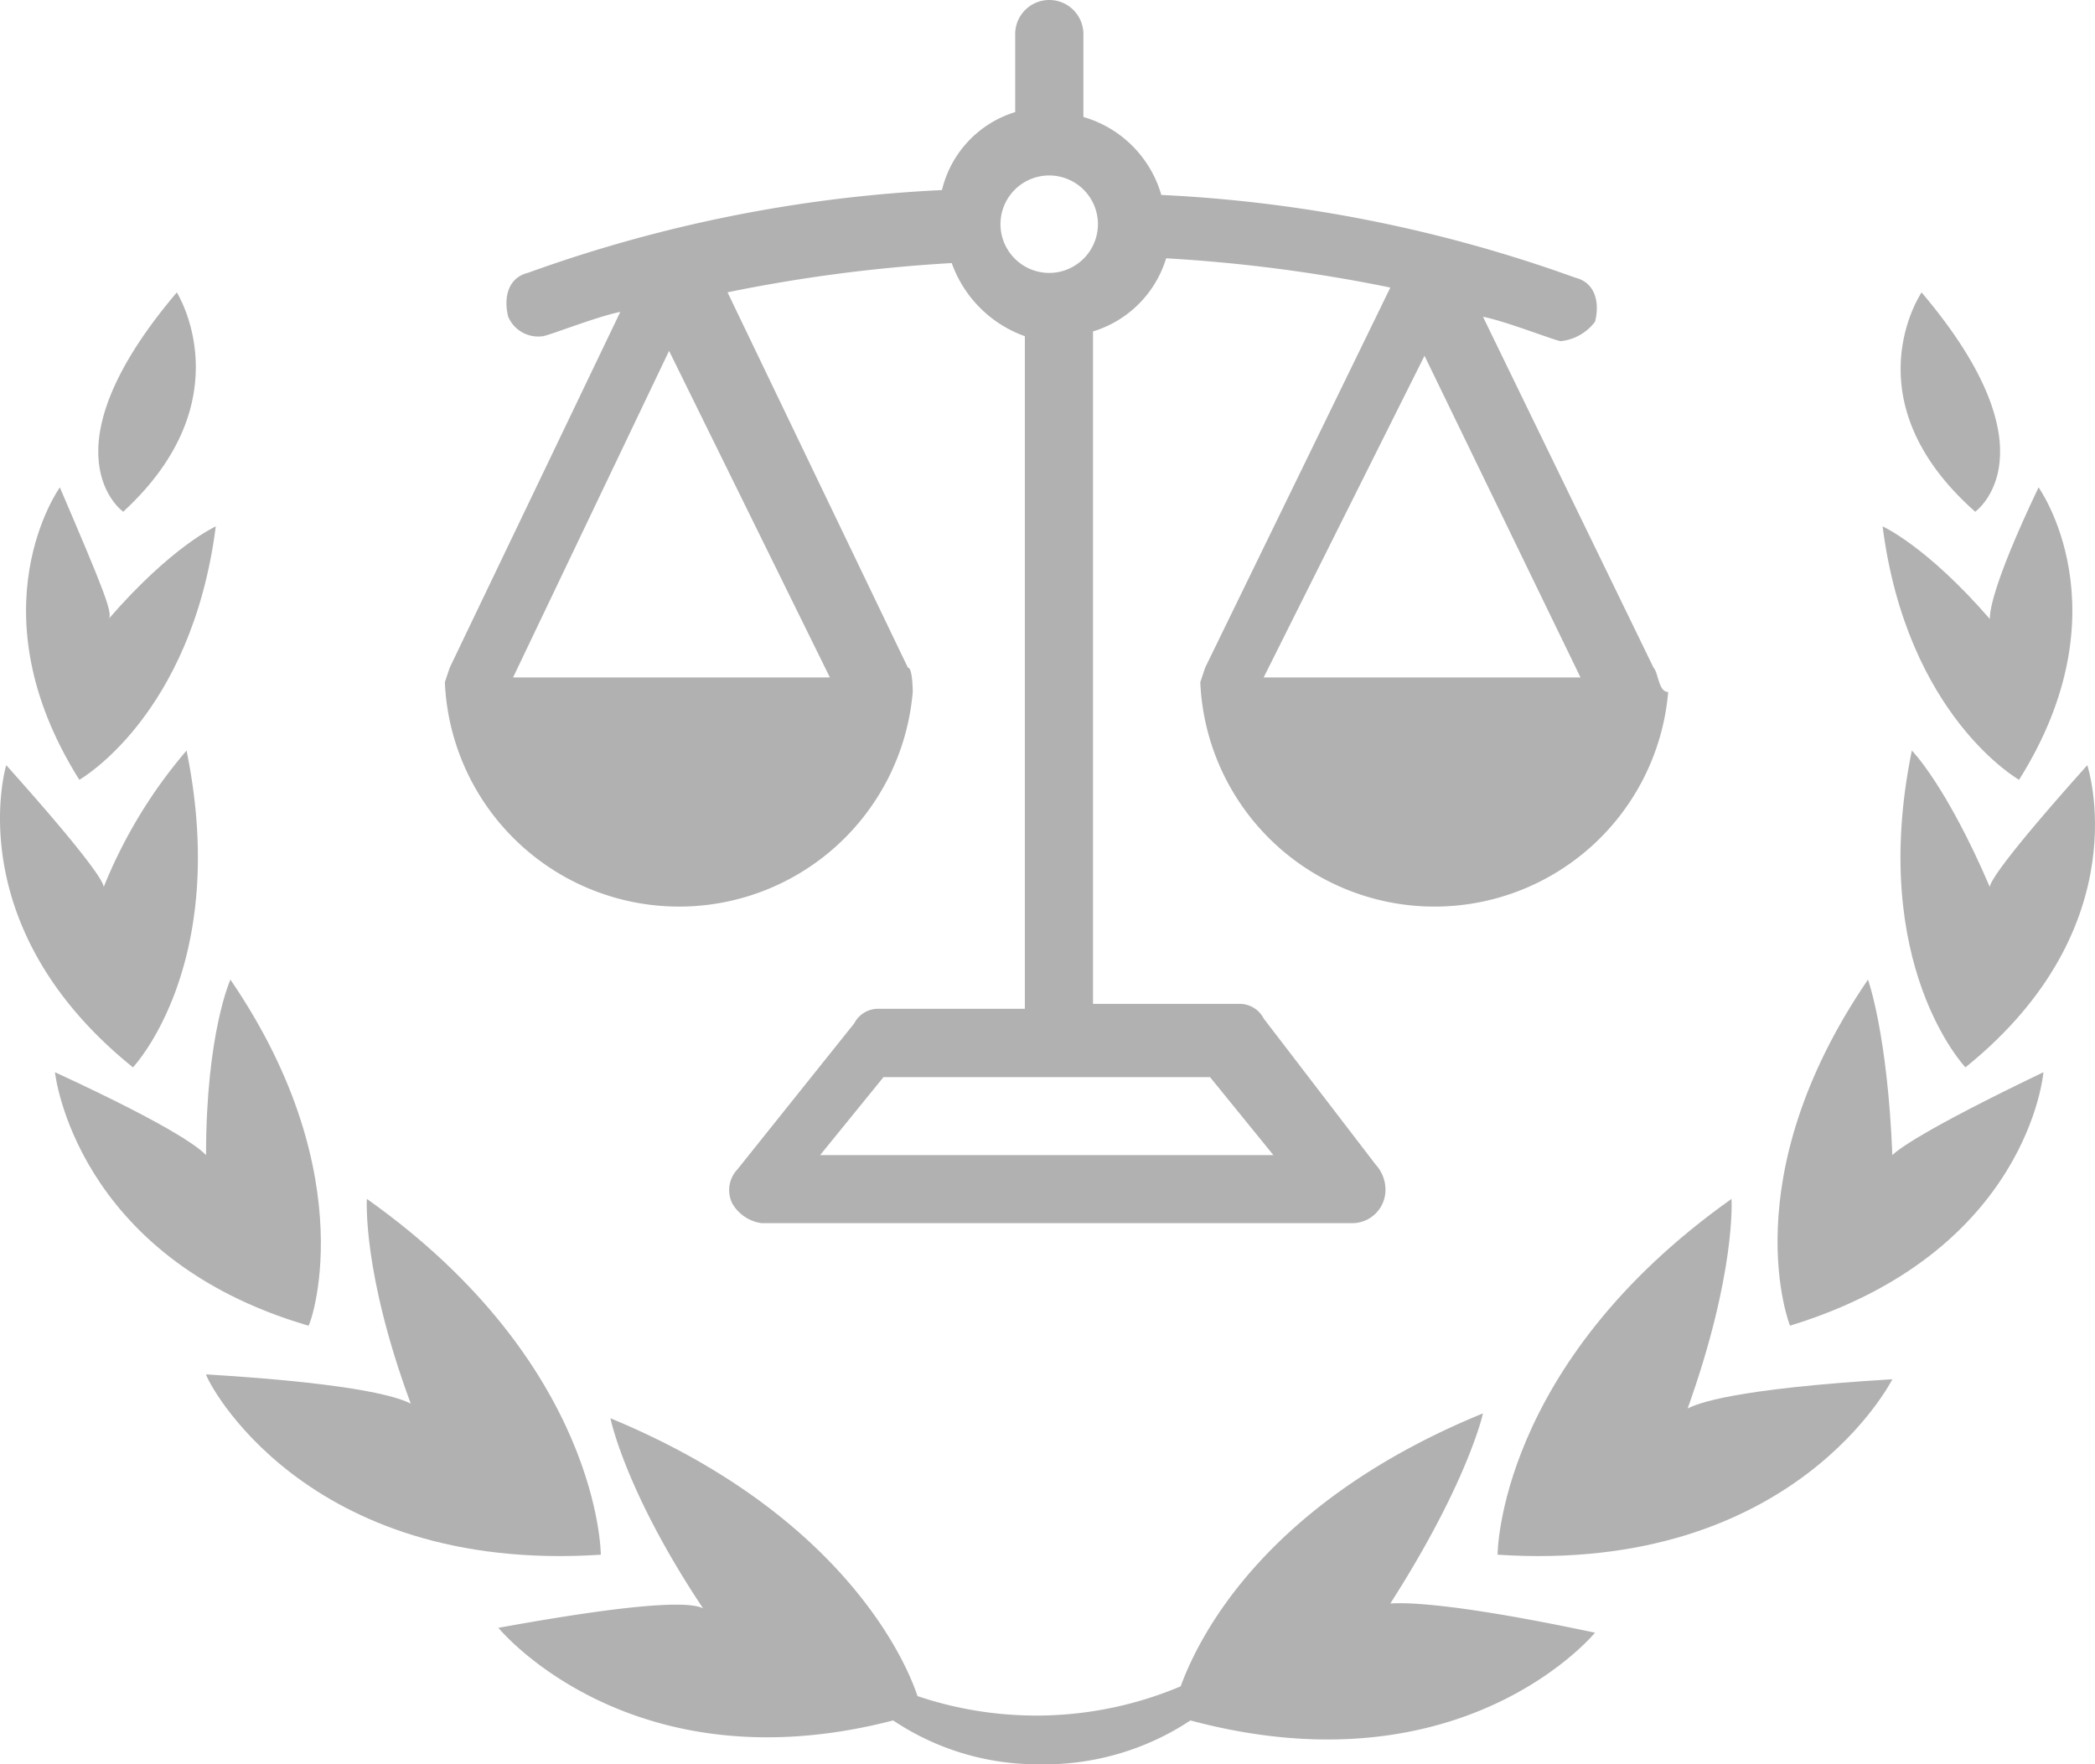 <svg xmlns="http://www.w3.org/2000/svg" width="100.724" height="84.824" viewBox="0 0 100.724 84.824">
  <g id="Layer_1" transform="translate(0.028 -3.4)">
    <g id="Group_3598" data-name="Group 3598" transform="translate(-0.028 17.459)">
      <path id="Path_1355" data-name="Path 1355" d="M23.18,45.105s0-9.138-11.247-17.105c0,0-.234,3.515,2.109,9.841-.469-.234-2.109-.937-9.841-1.406C4.2,36.67,8.886,46.043,23.18,45.105Z" transform="translate(5.706 15.583)" fill="#b1b1b1"/>
      <path id="Path_1356" data-name="Path 1356" d="M53.081,41.538C56.83,35.68,57.533,32.4,57.533,32.4,47.223,36.618,43.942,42.944,43,45.522a17.851,17.851,0,0,1-12.653.469c-.7-2.109-3.983-8.9-14.762-13.356,0,0,.7,3.515,4.452,9.138-.469-.234-2.109-.469-9.841.937,0,0,6.327,7.733,18.98,4.452a12.478,12.478,0,0,0,7.03,2.109,12.72,12.72,0,0,0,7.264-2.109c13.122,3.515,19.449-4.218,19.449-4.218C55.189,41.3,53.315,41.538,53.081,41.538Z" transform="translate(13.765 21.494)" fill="#b1b1b1"/>
      <path id="Path_1357" data-name="Path 1357" d="M9.536,23.5s-1.172,2.578-1.172,8.436C8.13,31.7,7.192,30.764,1.1,27.952c0,0,.937,8.9,12.185,12.185C13.285,40.371,16.1,33.107,9.536,23.5Z" transform="translate(1.542 9.539)" fill="#b1b1b1"/>
      <path id="Path_1358" data-name="Path 1358" d="M6.364,34.031S11.05,29.11,8.941,18.8a23.644,23.644,0,0,0-3.983,6.561c0-.234-.7-1.406-4.686-5.858C.271,19.5-2.072,27.236,6.364,34.031Z" transform="translate(0.028 3.226)" fill="#b1b1b1"/>
      <path id="Path_1359" data-name="Path 1359" d="M9.63,15.275s-2.109.937-5.155,4.452c.234-.234-.234-1.406-2.343-6.327,0,0-4.218,5.858.937,14.059C3.069,27.459,8.458,24.413,9.63,15.275Z" transform="translate(0.745 -4.027)" fill="#b1b1b1"/>
      <path id="Path_1360" data-name="Path 1360" d="M3.187,19.944C9.045,14.555,5.764,9.4,5.764,9.4-.8,17.133,3.187,19.944,3.187,19.944Z" transform="translate(2.736 -9.4)" fill="#b1b1b1"/>
      <path id="Path_1361" data-name="Path 1361" d="M41.947,28C30.7,35.967,30.7,45.105,30.7,45.105c14.293.937,18.98-8.436,18.98-8.436-7.733.469-9.373,1.172-9.841,1.406C42.182,31.515,41.947,28,41.947,28Z" transform="translate(41.301 15.583)" fill="#b1b1b1"/>
      <path id="Path_1362" data-name="Path 1362" d="M41.964,31.936c-.234-5.858-1.172-8.436-1.172-8.436-6.561,9.607-3.749,16.637-3.749,16.637,11.482-3.515,12.185-12.185,12.185-12.185C43.37,30.764,42.2,31.7,41.964,31.936Z" transform="translate(49.017 9.539)" fill="#b1b1b1"/>
      <path id="Path_1363" data-name="Path 1363" d="M39.513,18.8C37.4,29.11,42.09,34.031,42.09,34.031c8.436-6.8,5.858-14.528,5.858-14.528-3.983,4.452-4.686,5.624-4.686,5.858C41.153,20.44,39.513,18.8,39.513,18.8Z" transform="translate(52.405 3.226)" fill="#b1b1b1"/>
      <path id="Path_1364" data-name="Path 1364" d="M45.161,27.459c5.155-8.2.937-14.059.937-14.059-2.343,4.921-2.343,6.092-2.343,6.327-3.046-3.515-5.155-4.452-5.155-4.452C39.772,24.413,45.161,27.459,45.161,27.459Z" transform="translate(51.912 -4.027)" fill="#b1b1b1"/>
      <path id="Path_1365" data-name="Path 1365" d="M42.556,19.944S46.539,17.133,39.978,9.4C39.978,9.4,36.463,14.555,42.556,19.944Z" transform="translate(52.408 -9.4)" fill="#b1b1b1"/>
    </g>
    <path id="Path_1366" data-name="Path 1366" d="M67.211,35.5l-8.2-16.871c1.172.234,3.515,1.172,3.749,1.172a2.372,2.372,0,0,0,1.64-.937c.234-.937,0-1.875-.937-2.109a68.112,68.112,0,0,0-19.917-3.983A5.481,5.481,0,0,0,39.8,9.024V5.04a1.64,1.64,0,0,0-3.28,0V8.789A5.183,5.183,0,0,0,33,12.538a68.113,68.113,0,0,0-19.917,3.983c-.937.234-1.172,1.172-.937,2.109a1.569,1.569,0,0,0,1.64.937c.234,0,2.578-.937,3.749-1.172L9.334,35.5l-.234.7a11.273,11.273,0,0,0,22.495.469s0-1.172-.234-1.172l-8.67-18.043a75.016,75.016,0,0,1,10.779-1.406,5.8,5.8,0,0,0,3.515,3.515V51.9h-7.03a1.289,1.289,0,0,0-1.172.7l-5.624,7.03a1.443,1.443,0,0,0-.234,1.64,1.927,1.927,0,0,0,1.406.937H52.683a1.6,1.6,0,0,0,1.64-1.64,1.79,1.79,0,0,0-.469-1.172l-5.389-7.03a1.289,1.289,0,0,0-1.172-.7h-7.03V19.334a5.281,5.281,0,0,0,3.515-3.515,75.016,75.016,0,0,1,10.779,1.406L45.654,35.5l-.234.7a11.273,11.273,0,0,0,22.495.469C67.446,36.673,67.446,35.736,67.211,35.5Zm-39.6.469H12.38l7.5-15.7ZM45.888,55.185l3.046,3.749H27.143l3.046-3.749ZM38.156,16.522a2.348,2.348,0,0,1-2.343-2.343,2.343,2.343,0,0,1,4.686,0A2.348,2.348,0,0,1,38.156,16.522ZM56.2,20.505,63.7,35.97H48.466Z" transform="translate(12.26 0)" fill="#b1b1b1"/>
  </g>
</svg>
